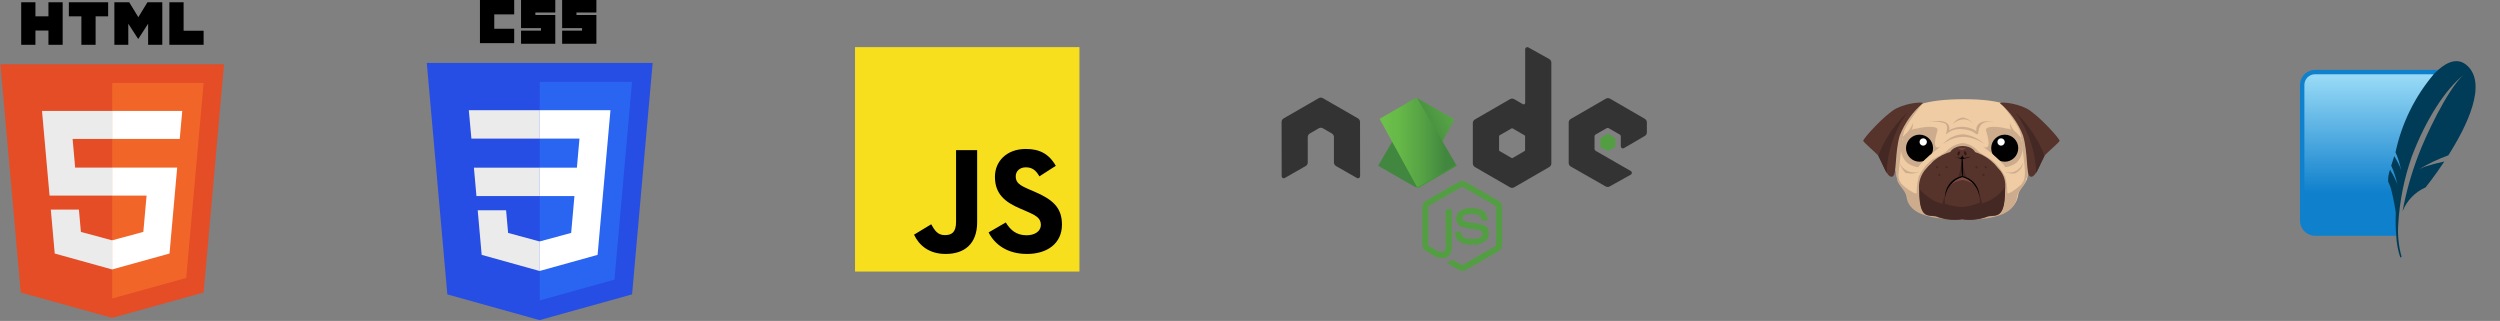 <svg width="1114" height="143" viewBox="0 0 1114 143" fill="none" xmlns="http://www.w3.org/2000/svg">
<rect x="0" y="0" width="1114" height="143" fill="#808080" stroke="none"/>
<path d="M99.826 28.64L90.748 130.332L49.939 141.644L9.243 130.347L0.174 28.64H99.826Z" fill="#E44D26"/>
<path d="M50 132.997L82.975 123.856L90.733 36.956H50V132.997Z" fill="#F16529"/>
<path d="M32.352 61.904H50V49.43H18.718L19.016 52.777L22.082 87.152H50V74.678H33.492L32.352 61.904ZM35.163 93.389H22.64L24.387 112.975L49.943 120.068L50 120.052V107.074L49.945 107.089L36.052 103.337L35.163 93.389Z" fill="#EBEBEB"/>
<path d="M9.445 1H15.785V7.263H21.585V1H27.925V19.966H21.585V13.615H15.786V19.966H9.446V1H9.445ZM36.262 7.29H30.681V1H48.187V7.29H42.603V19.966H36.263V7.29H36.263H36.262ZM50.965 1H57.575L61.642 7.664L65.704 1H72.318V19.966H66.004V10.565L61.642 17.309H61.532L57.168 10.565V19.966H50.965V1ZM75.473 1H81.814V13.697H90.73V19.966H75.472V1H75.473Z" fill="black"/>
<path d="M49.957 87.152H65.319L63.871 103.33L49.957 107.085V120.062L75.532 112.975L75.72 110.868L78.652 78.027L78.956 74.678H49.957V87.152ZM49.957 61.874V61.904H80.091L80.341 59.101L80.91 52.777L81.208 49.43H49.957V61.874V61.874Z" fill="white"/>
<path d="M240.438 142.639L199.335 131.182L190.176 28.032H290.824L281.655 131.166L240.438 142.639Z" fill="#264DE4"/>
<path d="M273.805 124.599L281.641 36.466H240.5V133.869L273.805 124.599Z" fill="#2965F1"/>
<path d="M211.174 74.723L212.303 87.374H240.5V74.723H211.174ZM208.905 49.117L210.05 61.768H240.5V49.117H208.905ZM240.5 107.579L240.445 107.593L226.412 103.789L225.515 93.7H212.866L214.631 113.563L240.442 120.757L240.5 120.741V107.579Z" fill="#EBEBEB"/>
<path d="M213.863 0H229.123V6.408H220.245V12.815H229.124V19.223H213.863V0ZM232.176 0H247.437V5.572H238.558V6.686H247.437V19.502H232.176V13.65H241.055V12.536H232.175V0H232.176ZM250.489 0H265.75V5.572H256.871V6.686H265.75V19.502H250.489V13.65H259.368V12.536H250.49V0H250.489Z" fill="black"/>
<path d="M269.745 74.723L272.02 49.117H240.457V61.768H258.211L257.065 74.723H240.457V87.374H255.972L254.509 103.781L240.456 107.59V120.751L266.287 113.563L266.477 111.426L269.438 78.12L269.745 74.723Z" fill="white"/>
<path d="M381 21H481V121H381V21Z" fill="#F7DF1E"/>
<path d="M407.294 104.567L414.946 99.936C416.423 102.554 417.766 104.768 420.987 104.768C424.075 104.768 426.022 103.561 426.022 98.862V66.91H435.42V98.995C435.42 108.728 429.714 113.159 421.39 113.159C413.872 113.159 409.509 109.265 407.293 104.566M440.524 103.56L448.175 99.13C450.19 102.42 452.808 104.836 457.439 104.836C461.333 104.836 463.816 102.889 463.816 100.204C463.816 96.982 461.265 95.841 456.969 93.962L454.62 92.954C447.84 90.068 443.343 86.443 443.343 78.791C443.343 71.743 448.713 66.372 457.104 66.372C463.078 66.372 467.374 68.454 470.462 73.891L463.145 78.59C461.533 75.704 459.789 74.562 457.104 74.562C454.351 74.562 452.606 76.308 452.606 78.59C452.606 81.409 454.351 82.551 458.379 84.296L460.728 85.303C468.716 88.727 473.213 92.217 473.213 100.07C473.213 108.529 466.568 113.16 457.64 113.16C448.914 113.16 443.275 108.998 440.523 103.561" fill="black"/>
<g clip-path="url(#clip0_8_86)">
<path d="M651.58 120.711C651.028 120.711 650.513 120.564 650.035 120.307L645.141 117.399C644.405 116.994 644.773 116.847 644.994 116.773C645.987 116.442 646.171 116.368 647.202 115.78C647.312 115.706 647.459 115.743 647.57 115.816L651.323 118.061C651.47 118.135 651.654 118.135 651.764 118.061L666.445 109.559C666.592 109.485 666.666 109.338 666.666 109.154V92.186C666.666 92.001 666.592 91.855 666.445 91.781L651.764 83.315C651.617 83.241 651.433 83.241 651.323 83.315L636.642 91.781C636.494 91.854 636.421 92.038 636.421 92.186V109.154C636.421 109.301 636.494 109.485 636.642 109.559L640.652 111.878C642.823 112.982 644.184 111.694 644.184 110.405V93.658C644.184 93.437 644.368 93.216 644.626 93.216H646.502C646.723 93.216 646.944 93.4 646.944 93.658V110.405C646.944 113.313 645.362 115.006 642.602 115.006C641.756 115.006 641.094 115.006 639.217 114.086L635.354 111.878C634.397 111.326 633.808 110.295 633.808 109.191V92.223C633.808 91.118 634.397 90.088 635.354 89.536L650.035 81.033C650.955 80.518 652.206 80.518 653.126 81.033L667.806 89.536C668.763 90.088 669.352 91.118 669.352 92.223V109.191C669.352 110.295 668.763 111.326 667.806 111.878L653.126 120.38C652.647 120.601 652.095 120.711 651.58 120.711H651.58ZM656.106 109.044C649.667 109.044 648.342 106.099 648.342 103.596C648.342 103.375 648.526 103.154 648.784 103.154H650.697C650.918 103.154 651.102 103.302 651.102 103.523C651.396 105.473 652.242 106.43 656.143 106.43C659.233 106.43 660.558 105.731 660.558 104.074C660.558 103.117 660.19 102.418 655.37 101.94C651.359 101.535 648.857 100.652 648.857 97.449C648.857 94.468 651.36 92.701 655.554 92.701C660.264 92.701 662.582 94.321 662.876 97.854C662.876 97.965 662.839 98.075 662.766 98.185C662.692 98.259 662.582 98.332 662.471 98.332H660.558C660.374 98.332 660.19 98.185 660.153 98.001C659.712 95.977 658.571 95.314 655.554 95.314C652.169 95.314 651.764 96.492 651.764 97.375C651.764 98.443 652.242 98.774 656.805 99.363C661.331 99.952 663.465 100.799 663.465 103.964C663.428 107.203 660.779 109.044 656.106 109.044Z" fill="#539E43"/>
<path d="M606.028 54.348C606.028 53.685 605.66 53.059 605.072 52.728L589.471 43.747C589.213 43.6 588.919 43.526 588.625 43.489H588.477C588.183 43.489 587.889 43.6 587.631 43.747L572.03 52.728C571.441 53.059 571.074 53.685 571.074 54.348L571.11 78.493C571.11 78.825 571.294 79.156 571.589 79.303C571.883 79.487 572.251 79.487 572.509 79.303L581.781 74.003C582.37 73.672 582.738 73.046 582.738 72.383V61.083C582.738 60.421 583.105 59.795 583.694 59.464L587.631 57.182C587.926 56.998 588.257 56.924 588.588 56.924C588.919 56.924 589.25 56.998 589.508 57.182L593.445 59.464C594.034 59.795 594.401 60.421 594.401 61.083V72.383C594.401 73.046 594.769 73.672 595.358 74.003L604.63 79.303C604.773 79.393 604.939 79.441 605.109 79.441C605.278 79.441 605.444 79.393 605.587 79.303C605.881 79.156 606.065 78.825 606.065 78.493L606.028 54.348ZM681.016 21.11C680.722 20.963 680.354 20.963 680.096 21.11C679.802 21.294 679.618 21.589 679.618 21.92V45.845C679.618 46.066 679.507 46.287 679.286 46.434C679.066 46.544 678.845 46.544 678.624 46.434L674.724 44.189C674.438 44.026 674.115 43.94 673.786 43.94C673.457 43.94 673.133 44.026 672.847 44.189L657.246 53.207C656.658 53.538 656.29 54.164 656.29 54.826V72.825C656.29 73.487 656.658 74.113 657.246 74.445L672.847 83.462C673.133 83.625 673.457 83.711 673.786 83.711C674.115 83.711 674.438 83.625 674.724 83.462L690.325 74.445C690.914 74.113 691.282 73.487 691.282 72.825V27.957C691.282 27.257 690.914 26.632 690.325 26.3L681.016 21.11H681.016ZM679.581 66.899C679.581 67.083 679.507 67.23 679.36 67.304L674.025 70.395C673.95 70.432 673.869 70.451 673.786 70.451C673.703 70.451 673.621 70.432 673.546 70.395L668.211 67.304C668.064 67.23 667.99 67.046 667.99 66.899V60.715C667.99 60.531 668.064 60.384 668.211 60.31L673.546 57.218C673.621 57.182 673.703 57.163 673.786 57.163C673.869 57.163 673.95 57.182 674.025 57.218L679.36 60.31C679.507 60.384 679.581 60.568 679.581 60.715V66.899ZM732.933 60.568C733.522 60.237 733.853 59.611 733.853 58.948V54.568C733.853 53.906 733.485 53.28 732.933 52.949L717.442 43.968C717.157 43.805 716.833 43.72 716.504 43.72C716.175 43.72 715.852 43.805 715.566 43.968L699.965 52.986C699.376 53.317 699.008 53.943 699.008 54.605V72.604C699.008 73.266 699.376 73.892 699.965 74.224L715.455 83.057C716.044 83.388 716.743 83.388 717.295 83.057L726.678 77.831C726.972 77.684 727.156 77.353 727.156 77.021C727.156 76.69 726.972 76.359 726.678 76.211L711.003 67.194C710.709 67.01 710.525 66.715 710.525 66.384V60.752C710.525 60.421 710.709 60.09 711.003 59.943L715.897 57.145C716.04 57.055 716.206 57.007 716.375 57.007C716.544 57.007 716.71 57.055 716.853 57.145L721.747 59.943C722.042 60.127 722.225 60.421 722.225 60.752V65.169C722.225 65.501 722.409 65.832 722.704 65.979C722.847 66.069 723.013 66.117 723.182 66.117C723.352 66.117 723.517 66.069 723.661 65.979L732.933 60.568Z" fill="#333333"/>
<path d="M716.265 59.721C716.319 59.685 716.383 59.666 716.449 59.666C716.514 59.666 716.578 59.685 716.633 59.721L719.613 61.451C719.723 61.525 719.797 61.635 719.797 61.782V65.243C719.797 65.39 719.724 65.5 719.613 65.574L716.633 67.304C716.578 67.34 716.514 67.359 716.449 67.359C716.383 67.359 716.319 67.34 716.265 67.304L713.285 65.574C713.174 65.5 713.101 65.39 713.101 65.243V61.783C713.101 61.635 713.174 61.525 713.285 61.452L716.265 59.721Z" fill="#539E43"/>
<path d="M647.643 52.986L632.079 44.042C631.926 43.964 631.766 43.903 631.601 43.858L614.16 73.745C614.304 73.922 614.479 74.071 614.675 74.187L630.239 83.131C630.681 83.389 631.196 83.463 631.674 83.315L648.048 53.354C647.938 53.207 647.79 53.096 647.643 52.986V52.986Z" fill="url(#paint0_linear_8_86)"/>
<path fill-rule="evenodd" clip-rule="evenodd" d="M629.724 40.766L629.504 40.876H629.798L629.724 40.766Z" fill="url(#paint1_linear_8_86)"/>
<path fill-rule="evenodd" clip-rule="evenodd" d="M647.68 74.15C648.122 73.892 648.453 73.451 648.6 72.972L631.527 43.821C631.085 43.747 630.607 43.784 630.202 44.041L614.749 52.949L631.416 83.352C631.659 83.312 631.894 83.238 632.115 83.131L647.68 74.15L647.68 74.15Z" fill="url(#paint2_linear_8_86)"/>
<path fill-rule="evenodd" clip-rule="evenodd" d="M649.115 73.856L649.005 73.671V73.929L649.115 73.856H649.115Z" fill="url(#paint3_linear_8_86)"/>
<path fill-rule="evenodd" clip-rule="evenodd" d="M647.68 74.15L632.153 83.094C631.933 83.206 631.697 83.281 631.454 83.315L631.748 83.867L648.968 73.893V73.672L648.526 72.935C648.453 73.451 648.122 73.892 647.68 74.15Z" fill="url(#paint4_linear_8_86)"/>
<path fill-rule="evenodd" clip-rule="evenodd" d="M647.68 74.15L632.153 83.094C631.933 83.206 631.697 83.281 631.454 83.315L631.748 83.867L648.968 73.893V73.672L648.526 72.935C648.453 73.451 648.122 73.892 647.68 74.15Z" fill="url(#paint5_linear_8_86)"/>
</g>
<path d="M1086.48 31.131H1031.57C1029.8 31.136 1028.1 31.843 1026.85 33.096C1025.59 34.35 1024.89 36.049 1024.88 37.822V98.372C1024.89 100.145 1025.59 101.844 1026.85 103.097C1028.1 104.351 1029.8 105.058 1031.57 105.062H1067.73C1067.32 87.069 1073.47 52.15 1086.48 31.131Z" fill="#0F80CC"/>
<path d="M1084.48 33.084H1031.57C1030.32 33.086 1029.11 33.586 1028.22 34.474C1027.34 35.362 1026.84 36.566 1026.83 37.822V93.953C1040.41 88.834 1054.74 85.999 1069.24 85.566C1073.07 67.734 1078.17 50.196 1084.48 33.084Z" fill="url(#paint6_linear_8_86)"/>
<path d="M1099.28 29.15C1095.53 25.797 1090.97 27.144 1086.47 31.131C1085.8 31.725 1085.14 32.381 1084.48 33.084C1076.01 43.096 1070.16 55.049 1067.44 67.875C1068.28 69.706 1068.94 71.612 1069.42 73.569C1069.53 74.006 1069.63 74.419 1069.73 74.769C1069.93 75.597 1070.04 76.134 1070.04 76.134C1070.04 76.134 1069.98 75.875 1069.69 75.053L1069.51 74.522C1069.47 74.423 1069.43 74.325 1069.39 74.228C1068.89 73.062 1067.51 70.603 1066.89 69.541C1066.37 71.081 1065.9 72.522 1065.52 73.825C1066.82 76.616 1067.77 79.554 1068.36 82.575C1068.36 82.575 1068.26 82.216 1067.82 80.966C1066.98 79.14 1066.04 77.359 1065.01 75.628C1064.35 77.342 1064.06 79.181 1064.18 81.016C1064.87 82.388 1065.39 83.839 1065.73 85.338C1066.77 89.347 1067.49 94.231 1067.49 94.231L1067.56 95.053C1067.42 98.393 1067.49 101.737 1067.76 105.069C1067.91 108.367 1068.53 111.628 1069.58 114.756L1070.15 114.444C1068.84 109.742 1068.33 104.852 1068.65 99.981C1069.24 89.655 1071.28 79.464 1074.71 69.706C1080.99 53.119 1089.71 39.806 1097.68 33.456C1090.41 40.019 1080.57 61.269 1077.63 69.138C1074.52 77.239 1072.16 85.607 1070.58 94.138C1072.47 89.377 1076.15 85.553 1080.84 83.5C1080.84 83.5 1084.7 78.747 1089.2 71.959C1086.29 72.566 1083.42 73.331 1080.59 74.25C1078.4 75.169 1077.81 75.481 1077.81 75.481C1081.99 72.966 1086.4 70.866 1090.98 69.209C1099.35 56.038 1108.46 37.334 1099.28 29.134" fill="#003B57"/>
<path d="M903.731 61.144C903.569 58.212 904.384 55.441 903.078 53.163C899.819 47.459 891.675 44.203 875.381 44.203V44.038V44.2C857.459 44.2 849.803 47.459 846.547 53.159C845.44 55.668 844.938 58.402 845.081 61.141C844.48 63.647 844.206 66.22 844.266 68.797C844.753 72.381 845.081 75.966 845.569 79.222C846.056 81.991 849.969 84.109 850.456 86.722C851.434 93.728 857.625 96.984 875.544 96.984V97.8H875.231V96.984C891.522 96.984 898.356 93.725 899.344 86.722C899.656 84.116 902.928 81.997 903.406 79.222C903.894 75.963 904.059 72.378 904.547 68.797C904.543 66.224 904.27 63.659 903.731 61.144Z" fill="#EFCCA3"/>
<path d="M874.569 63.75C877.234 63.994 879.694 65.282 881.413 67.334C883.694 69.291 887.441 70.594 889.069 72.384C891.051 74.028 892.568 76.162 893.469 78.575C894.092 80.859 894.42 83.214 894.447 85.581C894.447 86.397 894.934 86.234 896.238 85.581C898.819 84.006 901.129 82.025 903.081 79.716C902.594 82.484 899.172 84.928 898.847 87.528C897.869 94.534 891.034 97.953 874.247 97.953H875.225" fill="#CCAC8D"/>
<path d="M884.997 58.213C885.65 60.331 887.766 67.663 883.531 65.219C885.076 66.432 886.119 68.172 886.463 70.106C886.667 71.143 887.155 72.104 887.872 72.88C888.589 73.657 889.507 74.22 890.525 74.506C893.339 74.924 896.204 74.221 898.506 72.55C899.857 71.255 900.783 69.581 901.162 67.748C901.54 65.916 901.353 64.011 900.625 62.288C900.129 60.884 899.232 59.657 898.045 58.759C896.857 57.861 895.432 57.332 893.947 57.238C890.875 56.419 884.344 55.769 884.997 58.213Z" fill="#CCAC8D"/>
<path d="M893.306 72.059C896.636 72.059 899.334 69.361 899.334 66.031C899.334 62.702 896.636 60.003 893.306 60.003C889.977 60.003 887.278 62.702 887.278 66.031C887.278 69.361 889.977 72.059 893.306 72.059Z" fill="black"/>
<path d="M891.675 64.891C892.574 64.891 893.303 64.162 893.303 63.263C893.303 62.363 892.574 61.634 891.675 61.634C890.776 61.634 890.047 62.363 890.047 63.263C890.047 64.162 890.776 64.891 891.675 64.891Z" fill="white"/>
<path d="M884.019 65.706C887.084 67.857 889.922 70.313 892.491 73.038C895.422 76.788 895.422 77.438 895.422 77.438L893.303 78.416C891.719 75.325 889.432 72.649 886.625 70.603C882.875 68.484 882.391 66.694 882.391 66.694L884.019 65.706Z" fill="#EFCCA3"/>
<path d="M874.734 63.75C871.929 63.987 869.313 65.265 867.403 67.334C865.122 69.291 861.05 70.594 859.591 72.384C857.558 74.017 855.986 76.15 855.028 78.575C854.405 80.859 854.076 83.214 854.05 85.581C854.05 86.397 854.212 86.559 852.094 85.581C849.475 84.058 847.156 82.071 845.25 79.716C845.738 82.484 849.159 84.928 849.484 87.528C850.462 94.372 857.297 97.791 874.084 97.791H875.225" fill="#CCAC8D"/>
<path d="M890.372 74.991C888.503 72.511 886.094 70.489 883.328 69.077C880.562 67.666 877.511 66.902 874.406 66.844C871.305 66.922 868.261 67.694 865.498 69.104C862.735 70.514 860.323 72.525 858.441 74.991C857.187 76.296 856.243 77.868 855.678 79.588C855.114 81.308 854.944 83.133 855.181 84.928C855.181 99.428 860.231 95.028 863.653 96.822C867.061 97.959 870.685 98.294 874.244 97.8C877.802 98.301 881.428 97.966 884.834 96.822C888.256 95.031 893.306 99.428 893.306 84.928C893.71 83.159 893.653 81.316 893.139 79.576C892.625 77.835 891.672 76.256 890.372 74.991Z" fill="#56332B"/>
<path d="M874.081 70.919C873.958 73.633 873.465 76.319 872.616 78.9L874.406 78.412L874.081 70.919Z" fill="#442823"/>
<path d="M874.569 70.919C874.692 73.633 875.185 76.319 876.034 78.9L874.244 78.412L874.569 70.919Z" fill="#442823"/>
<path d="M868.869 69.291C868.216 67.662 870.659 65.056 874.572 65.056C878.484 65.056 880.925 67.662 880.275 69.291C879.625 70.919 877.016 71.409 874.572 71.409C871.963 71.406 869.519 70.919 868.869 69.291Z" fill="#56332B"/>
<path d="M874.569 70.919C874.569 70.606 876.85 70.606 878.153 69.778C878.153 69.778 875.547 70.594 875.056 70.266C874.719 69.967 874.49 69.567 874.403 69.125C874.317 69.567 874.087 69.967 873.75 70.266C873.263 70.578 870.328 69.778 870.328 69.778C871.606 70.06 872.86 70.442 874.078 70.919V72.222C873.976 74.345 874.081 76.472 874.391 78.575C874.878 79.228 874.703 74.013 874.703 72.222C874.588 71.798 874.543 71.358 874.569 70.919Z" fill="black"/>
<path d="M874.569 80.203C876.41 80.449 878.153 81.18 879.619 82.322C878.345 80.671 876.575 79.471 874.569 78.9C872.268 79.399 870.236 80.736 868.866 82.65C870.472 81.27 872.462 80.416 874.569 80.203Z" fill="#7F4A41"/>
<path d="M874.244 92.25C871.688 92.109 869.164 91.616 866.744 90.784C866.256 90.622 865.766 90.947 865.278 90.784C861.341 89.669 857.861 87.33 855.341 84.106V84.759C855.341 99.259 860.391 94.859 863.813 96.653C867.22 97.79 870.845 98.125 874.403 97.631C877.961 98.132 881.587 97.797 884.994 96.653C888.416 94.862 893.466 99.259 893.466 84.759V83.294C891.054 86.835 887.487 89.429 883.375 90.631C882.888 90.794 882.072 90.469 881.584 90.469C879.258 91.481 876.775 92.084 874.244 92.25Z" fill="#442823"/>
<path d="M867.566 84.438C867.566 84.438 865.775 89.65 867.078 91.938L865.45 91.284C865.984 88.953 866.692 86.664 867.566 84.438ZM881.25 84.438C881.25 84.438 883.041 89.65 881.738 91.938L883.375 91.284C882.916 88.932 882.203 86.636 881.25 84.438Z" fill="#442823"/>
<path d="M863.328 58.212C862.675 60.331 860.559 67.662 864.794 65.219C863.249 66.432 862.206 68.172 861.862 70.106C861.658 71.143 861.17 72.103 860.453 72.88C859.736 73.657 858.818 74.22 857.8 74.506C854.984 74.93 852.113 74.232 849.806 72.562C848.455 71.268 847.529 69.593 847.151 67.761C846.773 65.928 846.96 64.024 847.687 62.3C848.183 60.896 849.08 59.669 850.268 58.771C851.455 57.874 852.88 57.344 854.366 57.25C857.466 56.419 863.981 55.769 863.328 58.212Z" fill="#CCAC8D"/>
<path d="M874.406 78.9C876.426 79.469 878.231 80.623 879.594 82.218C880.957 83.813 881.816 85.776 882.062 87.859V87.547C882.011 85.383 881.225 83.301 879.834 81.644C878.442 79.986 876.528 78.851 874.406 78.425C872.271 78.823 870.34 79.95 868.944 81.614C867.547 83.278 866.772 85.375 866.75 87.547V87.859C867.024 85.786 867.893 83.836 869.252 82.246C870.61 80.656 872.401 79.494 874.406 78.9Z" fill="black"/>
<path d="M875.95 69.253C876.211 69.185 876.313 68.707 876.178 68.184C876.043 67.661 875.723 67.291 875.462 67.358C875.201 67.426 875.099 67.904 875.234 68.427C875.369 68.95 875.69 69.32 875.95 69.253Z" fill="#331712"/>
<path d="M873.246 68.479C873.406 67.963 873.327 67.48 873.07 67.4C872.813 67.32 872.475 67.674 872.315 68.19C872.155 68.706 872.233 69.189 872.491 69.269C872.748 69.348 873.086 68.995 873.246 68.479Z" fill="#331712"/>
<path d="M855.347 72.059C858.676 72.059 861.375 69.361 861.375 66.031C861.375 62.702 858.676 60.003 855.347 60.003C852.018 60.003 849.319 62.702 849.319 66.031C849.319 69.361 852.018 72.059 855.347 72.059Z" fill="black"/>
<path d="M856.975 64.891C857.874 64.891 858.603 64.162 858.603 63.263C858.603 62.363 857.874 61.634 856.975 61.634C856.076 61.634 855.347 62.363 855.347 63.263C855.347 64.162 856.076 64.891 856.975 64.891Z" fill="white"/>
<path d="M876.187 66.031C876.187 66.031 874.559 66.684 874.231 66.847C873.545 66.665 872.887 66.391 872.275 66.031H876.187Z" fill="#7F4A41"/>
<path d="M864.312 65.706C861.247 67.857 858.409 70.313 855.841 73.038C852.909 76.788 852.909 77.438 852.909 77.438L855.028 78.416C856.612 75.325 858.899 72.649 861.706 70.603C865.456 68.484 865.941 66.694 865.941 66.694L864.312 65.706Z" fill="#EFCCA3"/>
<path d="M852.412 54.791C851.277 57.796 849.151 60.325 846.384 61.959C848.112 61.755 849.697 60.9 850.817 59.568C851.937 58.236 852.507 56.528 852.412 54.791ZM895.587 54.791C896.723 57.796 898.849 60.325 901.616 61.959C899.888 61.755 898.303 60.9 897.183 59.568C896.063 58.236 895.493 56.528 895.587 54.791ZM884.344 64.237C881.725 61.732 878.339 60.182 874.731 59.837H875.219C873.415 59.816 871.628 60.2 869.993 60.962C868.357 61.723 866.913 62.843 865.769 64.237C868.457 62.11 871.79 60.96 875.219 60.978C878.5 61.214 881.655 62.341 884.344 64.237ZM879.456 55.278C878.264 53.71 876.514 52.66 874.569 52.347H875.056C874.081 52.38 873.132 52.668 872.303 53.182C871.474 53.697 870.794 54.419 870.331 55.278C871.567 53.98 873.264 53.219 875.056 53.159C875.898 53.179 876.726 53.379 877.485 53.744C878.244 54.109 878.916 54.632 879.456 55.278ZM855.347 76.456C853.639 77.336 851.671 77.568 849.806 77.109H849.156C847.866 75.78 846.916 74.159 846.387 72.384C847.064 74.09 848.376 75.467 850.046 76.227C851.717 76.986 853.617 77.068 855.347 76.456ZM893.144 76.456C894.851 77.336 896.819 77.568 898.684 77.109H898.031C898.99 76.725 899.82 76.078 900.425 75.242C901.031 74.405 901.387 73.415 901.453 72.384C901.203 73.216 900.783 73.987 900.221 74.649C899.659 75.311 898.966 75.85 898.187 76.233C897.407 76.615 896.556 76.832 895.688 76.871C894.821 76.909 893.954 76.768 893.144 76.456Z" fill="#CCAC8D"/>
<path d="M859.094 54.466C861.421 54.009 863.823 54.116 866.1 54.778C869.031 55.756 866.753 59.666 867.241 59.828C868.18 58.973 869.29 58.327 870.498 57.933C871.706 57.54 872.984 57.408 874.247 57.547C879.788 57.859 880.438 60.316 881.253 59.828C882.069 59.516 880.438 52.984 888.909 54.453C888.909 54.453 880.275 52.172 880.6 58.362C878.817 57.198 876.745 56.551 874.616 56.496C872.487 56.441 870.385 56.979 868.544 58.05C868.544 58.05 870.334 52.022 859.094 54.466ZM856.813 46C856.813 46 849.313 55.288 848.341 58.869C847.2 62.453 846.384 77.441 845.409 79.559L841.988 64.891L848.341 49.578L856.813 46ZM891.675 46C891.675 46 899.175 55.288 900.147 58.869C901.288 62.453 902.103 77.441 903.078 79.559L906.5 64.891L900.147 49.578L891.675 46Z" fill="#CCAC8D"/>
<path d="M891.188 46C895.735 49.863 899.259 54.788 901.45 60.337C903.731 67.994 902.753 77.444 904.547 78.584C907.153 80.213 909.922 70.438 910.9 69.463C912.366 67.834 917.416 63.597 917.744 62.784C918.072 61.972 907.644 50.566 902.919 48.284C897.703 45.666 890.875 45.341 891.188 46Z" fill="#56332B"/>
<path d="M898.031 50.062C903.799 57.926 907.038 67.358 907.319 77.106L911.069 69.45C908.257 62.078 903.798 55.447 898.031 50.062Z" fill="#442823"/>
<path d="M856.813 46C852.265 49.863 848.741 54.788 846.55 60.337C844.269 67.994 845.247 77.444 843.453 78.584C840.847 80.213 838.078 70.438 837.1 69.463C835.634 67.834 830.584 63.597 830.256 62.784C829.928 61.972 840.356 50.566 845.081 48.284C850.297 45.666 857.125 45.341 856.813 46Z" fill="#56332B"/>
<path d="M849.969 50.062C844.201 57.926 840.962 67.358 840.681 77.106L836.938 69.438C839.749 62.071 844.206 55.444 849.969 50.062Z" fill="#442823"/>
<path d="M844.756 77.272C845.014 79.006 845.623 80.669 846.547 82.159C847.688 83.3 846.859 81.181 846.859 81.181C846.859 81.181 845.719 80.528 845.881 75.806C846.044 71.084 844.756 77.272 844.756 77.272ZM903.406 77.272C903.149 79.006 902.539 80.669 901.616 82.159C900.475 83.3 901.303 81.181 901.303 81.181C901.303 81.181 902.444 80.528 902.281 75.806C902.103 71.244 903.406 77.272 903.406 77.272Z" fill="#CCAC8D"/>
<path d="M867.403 74.991C867.672 74.991 867.891 74.772 867.891 74.503C867.891 74.234 867.672 74.016 867.403 74.016C867.134 74.016 866.916 74.234 866.916 74.503C866.916 74.772 867.134 74.991 867.403 74.991Z" fill="#442823"/>
<path d="M864.144 78.412C864.413 78.412 864.631 78.194 864.631 77.925C864.631 77.656 864.413 77.438 864.144 77.438C863.875 77.438 863.656 77.656 863.656 77.925C863.656 78.194 863.875 78.412 864.144 78.412Z" fill="#442823"/>
<path d="M863.166 74.991C863.435 74.991 863.653 74.772 863.653 74.503C863.653 74.234 863.435 74.016 863.166 74.016C862.896 74.016 862.678 74.234 862.678 74.503C862.678 74.772 862.896 74.991 863.166 74.991Z" fill="#442823"/>
<path d="M880.762 74.991C881.032 74.991 881.25 74.772 881.25 74.503C881.25 74.234 881.032 74.016 880.762 74.016C880.493 74.016 880.275 74.234 880.275 74.503C880.275 74.772 880.493 74.991 880.762 74.991Z" fill="#442823"/>
<path d="M883.856 78.412C884.125 78.412 884.344 78.194 884.344 77.925C884.344 77.656 884.125 77.438 883.856 77.438C883.587 77.438 883.369 77.656 883.369 77.925C883.369 78.194 883.587 78.412 883.856 78.412Z" fill="#442823"/>
<path d="M884.834 74.991C885.104 74.991 885.322 74.772 885.322 74.503C885.322 74.234 885.104 74.016 884.834 74.016C884.565 74.016 884.347 74.234 884.347 74.503C884.347 74.772 884.565 74.991 884.834 74.991Z" fill="#442823"/>
<defs>
<linearGradient id="paint0_linear_8_86" x1="628.826" y1="65.667" x2="671.356" y2="42.569" gradientUnits="userSpaceOnUse">
<stop offset="0.138" stop-color="#41873F"/>
<stop offset="0.403" stop-color="#54A044"/>
<stop offset="0.714" stop-color="#66B848"/>
<stop offset="0.908" stop-color="#6CC04A"/>
</linearGradient>
<linearGradient id="paint1_linear_8_86" x1="616.52" y1="40.78" x2="645.176" y2="40.78" gradientUnits="userSpaceOnUse">
<stop offset="0.092" stop-color="#6CC04A"/>
<stop offset="0.286" stop-color="#66B848"/>
<stop offset="0.597" stop-color="#54A044"/>
<stop offset="0.862" stop-color="#41873F"/>
</linearGradient>
<linearGradient id="paint2_linear_8_86" x1="613.263" y1="63.568" x2="649.108" y2="63.568" gradientUnits="userSpaceOnUse">
<stop offset="0.092" stop-color="#6CC04A"/>
<stop offset="0.286" stop-color="#66B848"/>
<stop offset="0.597" stop-color="#54A044"/>
<stop offset="0.862" stop-color="#41873F"/>
</linearGradient>
<linearGradient id="paint3_linear_8_86" x1="638.274" y1="73.765" x2="649.036" y2="73.765" gradientUnits="userSpaceOnUse">
<stop offset="0.092" stop-color="#6CC04A"/>
<stop offset="0.286" stop-color="#66B848"/>
<stop offset="0.597" stop-color="#54A044"/>
<stop offset="0.862" stop-color="#41873F"/>
</linearGradient>
<linearGradient id="paint4_linear_8_86" x1="613.263" y1="78.431" x2="649.107" y2="78.431" gradientUnits="userSpaceOnUse">
<stop offset="0.092" stop-color="#6CC04A"/>
<stop offset="0.286" stop-color="#66B848"/>
<stop offset="0.597" stop-color="#54A044"/>
<stop offset="0.862" stop-color="#41873F"/>
</linearGradient>
<linearGradient id="paint5_linear_8_86" x1="654.329" y1="49.862" x2="645.243" y2="97.46" gradientUnits="userSpaceOnUse">
<stop stop-color="#41873F"/>
<stop offset="0.329" stop-color="#418B3D"/>
<stop offset="0.635" stop-color="#419637"/>
<stop offset="0.932" stop-color="#3FA92D"/>
<stop offset="1" stop-color="#3FAE2A"/>
</linearGradient>
<linearGradient id="paint6_linear_8_86" x1="1055.59" y1="34.458" x2="1055.59" y2="90.703" gradientUnits="userSpaceOnUse">
<stop stop-color="#97D9F6"/>
<stop offset="0.92" stop-color="#0F80CC"/>
<stop offset="1" stop-color="#0F80CC"/>
</linearGradient>
<clipPath id="clip0_8_86">
<rect width="163" height="100" fill="white" transform="translate(571 21)"/>
</clipPath>
</defs>
</svg>
